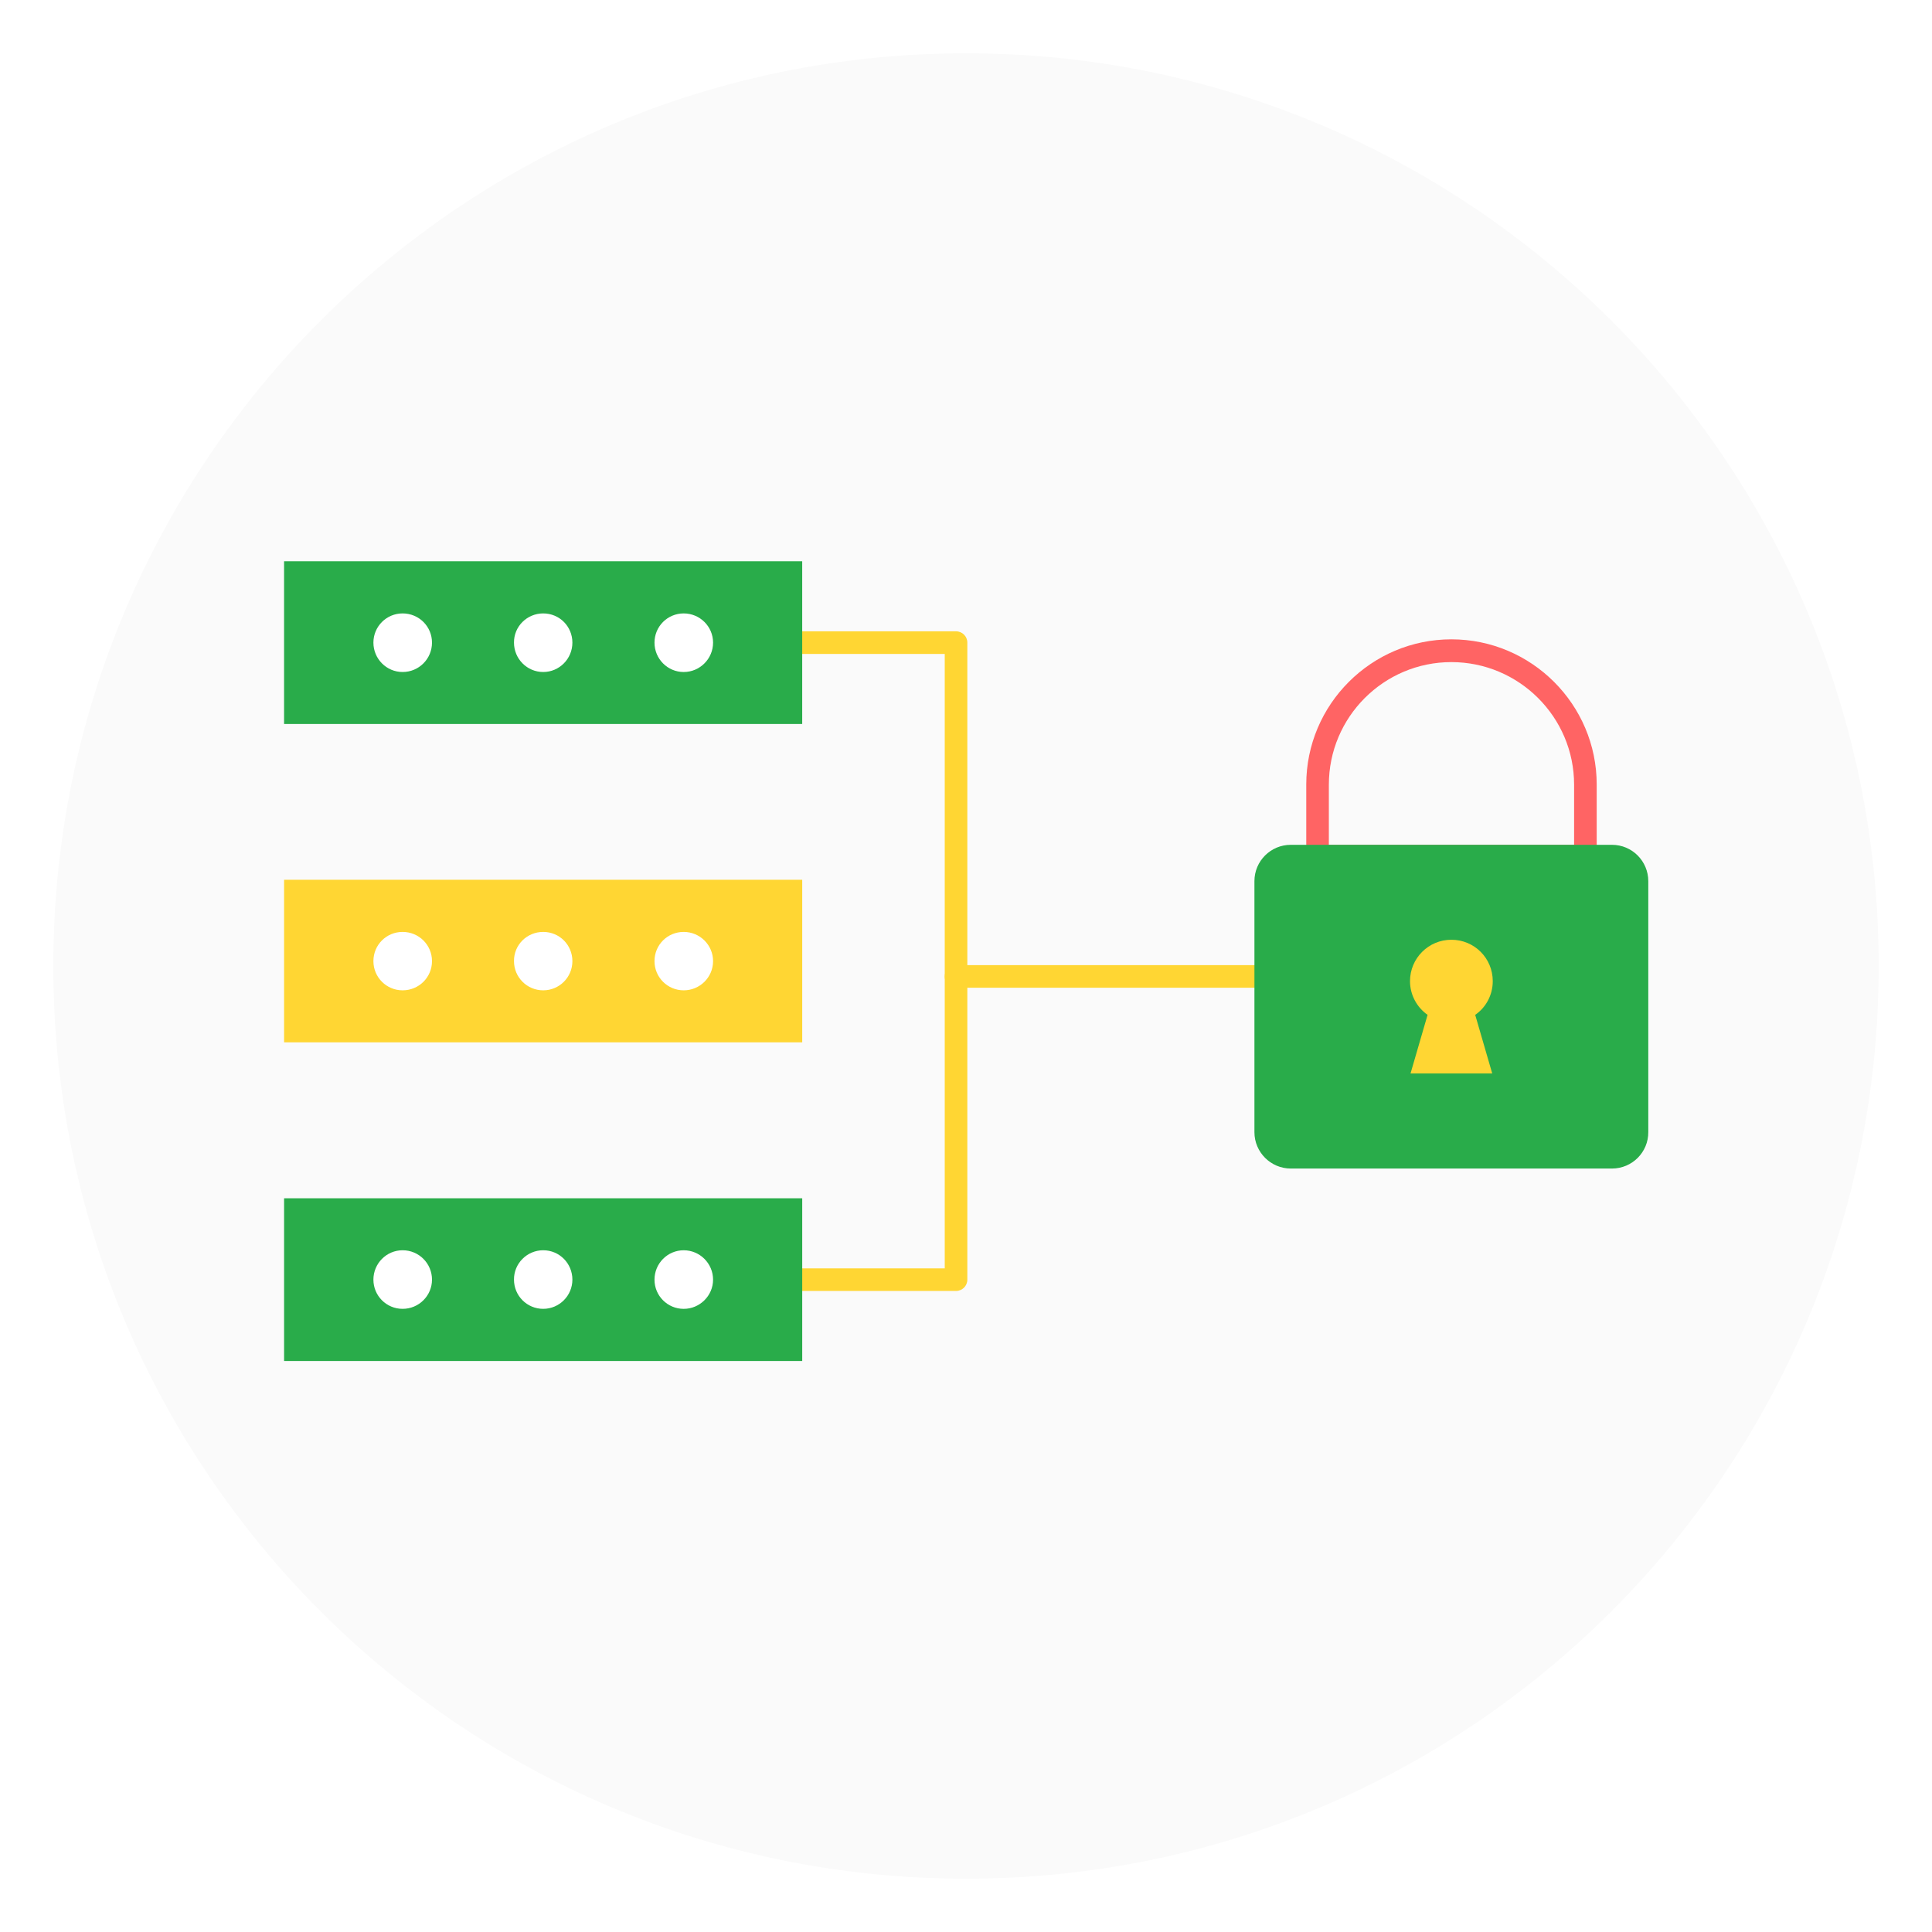 <svg width="145" height="145" viewBox="0 0 145 145" fill="none" xmlns="http://www.w3.org/2000/svg">
<g filter="url(#filter0_d_916_486)">
<path d="M141 68.5C141 106.332 110.332 137 72.5 137C34.669 137 4 106.332 4 68.5C4 30.669 34.669 0 72.5 0C110.332 0 141 30.669 141 68.5Z" fill="#FAFAFA"/>
<path d="M71.752 92.888H60.221C59.751 92.888 59.373 92.51 59.373 92.04C59.373 91.57 59.751 91.192 60.221 91.192H70.905V45.079H60.221C59.751 45.079 59.373 44.7 59.373 44.23C59.373 43.761 59.751 43.382 60.221 43.382H71.752C72.222 43.382 72.6 43.761 72.6 44.23V92.04C72.6 92.51 72.222 92.888 71.752 92.888Z" fill="#FFD633"/>
<path d="M60.207 38.124H21.32V50.337H60.207V38.124Z" fill="#29AC4A"/>
<path d="M60.208 62.028H21.321V74.229H60.208V62.028Z" fill="#FFD633"/>
<path d="M60.208 85.933H21.321V98.146H60.208V85.933Z" fill="#29AC4A"/>
<path d="M94.984 70.131H71.751C71.282 70.131 70.903 69.753 70.903 69.283C70.903 68.814 71.282 68.435 71.751 68.435H94.997C95.467 68.435 95.845 68.814 95.845 69.283C95.832 69.753 95.454 70.131 94.984 70.131Z" fill="#FFD633"/>
<path d="M30.217 42.038C31.443 42.038 32.422 43.017 32.422 44.23C32.422 45.444 31.443 46.435 30.217 46.435C29.004 46.435 28.025 45.444 28.025 44.23C28.025 43.017 29.004 42.038 30.217 42.038Z" fill="white"/>
<path d="M40.768 42.038C41.994 42.038 42.959 43.017 42.959 44.23C42.959 45.444 41.981 46.435 40.768 46.435C39.555 46.435 38.576 45.444 38.576 44.23C38.563 43.017 39.555 42.038 40.768 42.038Z" fill="white"/>
<path d="M51.313 42.038C52.526 42.038 53.517 43.017 53.517 44.23C53.517 45.444 52.526 46.436 51.313 46.436C50.099 46.436 49.121 45.444 49.121 44.23C49.121 43.017 50.099 42.038 51.313 42.038Z" fill="white"/>
<path d="M30.217 65.942C31.443 65.942 32.422 66.921 32.422 68.134C32.422 69.348 31.443 70.326 30.217 70.326C29.004 70.326 28.025 69.348 28.025 68.134C28.025 66.908 29.004 65.942 30.217 65.942Z" fill="white"/>
<path d="M40.768 65.942C41.994 65.942 42.959 66.921 42.959 68.134C42.959 69.348 41.981 70.326 40.768 70.326C39.555 70.326 38.576 69.348 38.576 68.134C38.563 66.908 39.555 65.942 40.768 65.942Z" fill="white"/>
<path d="M51.313 65.942C52.526 65.942 53.517 66.921 53.517 68.134C53.517 69.348 52.526 70.326 51.313 70.326C50.099 70.326 49.121 69.348 49.121 68.134C49.121 66.908 50.099 65.942 51.313 65.942Z" fill="white"/>
<path d="M30.217 89.834C31.443 89.834 32.422 90.826 32.422 92.039C32.422 93.24 31.443 94.231 30.217 94.231C29.004 94.231 28.025 93.253 28.025 92.039C28.025 90.826 29.004 89.834 30.217 89.834Z" fill="white"/>
<path d="M40.768 89.834C41.994 89.834 42.959 90.826 42.959 92.039C42.959 93.24 41.981 94.231 40.768 94.231C39.555 94.231 38.576 93.253 38.576 92.039C38.563 90.826 39.555 89.834 40.768 89.834Z" fill="white"/>
<path d="M51.313 89.835C52.526 89.835 53.517 90.826 53.517 92.04C53.517 93.24 52.526 94.232 51.313 94.232C50.099 94.232 49.121 93.253 49.121 92.04C49.121 90.826 50.099 89.835 51.313 89.835Z" fill="white"/>
<path d="M118.987 61.102H98.885C98.415 61.102 98.037 60.724 98.037 60.254V54.878C98.037 48.863 102.929 43.983 108.929 43.983C114.943 43.983 119.835 48.876 119.835 54.878V60.254C119.835 60.724 119.457 61.102 118.987 61.102ZM99.733 59.406H118.139V54.891C118.139 49.816 114.004 45.692 108.929 45.692C103.855 45.692 99.733 49.816 99.733 54.891V59.406Z" fill="#FF6464"/>
<path d="M96.876 60.253H120.982C122.013 60.253 122.861 61.101 122.861 62.132V80.961C122.861 82.005 122.013 82.84 120.982 82.84H96.876C95.845 82.84 94.997 81.992 94.997 80.961V62.132C94.984 61.088 95.832 60.253 96.876 60.253Z" fill="#29AC4A"/>
<path d="M120.981 83.701H96.874C95.374 83.701 94.147 82.475 94.147 80.974V62.133C94.147 60.619 95.374 59.405 96.874 59.405H120.981C122.494 59.405 123.707 60.632 123.707 62.133V80.961C123.72 82.475 122.494 83.701 120.981 83.701ZM96.874 61.102C96.3 61.102 95.843 61.571 95.843 62.133V80.961C95.843 81.535 96.313 81.992 96.874 81.992H120.981C121.555 81.992 122.011 81.522 122.011 80.961V62.133C122.011 61.558 121.541 61.102 120.981 61.102H96.874Z" fill="#29AC4A"/>
<path d="M108.929 66.53C110.651 66.53 112.034 67.913 112.034 69.635C112.034 70.692 111.512 71.619 110.716 72.167L111.994 76.564H105.863L107.142 72.167C106.346 71.606 105.824 70.679 105.824 69.635C105.824 67.926 107.207 66.53 108.929 66.53Z" fill="#FFD633"/>
</g>
<defs>
<filter id="filter0_d_916_486" x="0" y="0" width="145" height="145" filterUnits="userSpaceOnUse" color-interpolation-filters="sRGB">
<feFlood flood-opacity="0" result="BackgroundImageFix"/>
<feColorMatrix in="SourceAlpha" type="matrix" values="0 0 0 0 0 0 0 0 0 0 0 0 0 0 0 0 0 0 127 0" result="hardAlpha"/>
<feOffset dy="4"/>
<feGaussianBlur stdDeviation="2"/>
<feComposite in2="hardAlpha" operator="out"/>
<feColorMatrix type="matrix" values="0 0 0 0 0 0 0 0 0 0 0 0 0 0 0 0 0 0 0.25 0"/>
<feBlend mode="normal" in2="BackgroundImageFix" result="effect1_dropShadow_916_486"/>
<feBlend mode="normal" in="SourceGraphic" in2="effect1_dropShadow_916_486" result="shape"/>
</filter>
</defs>
</svg>
